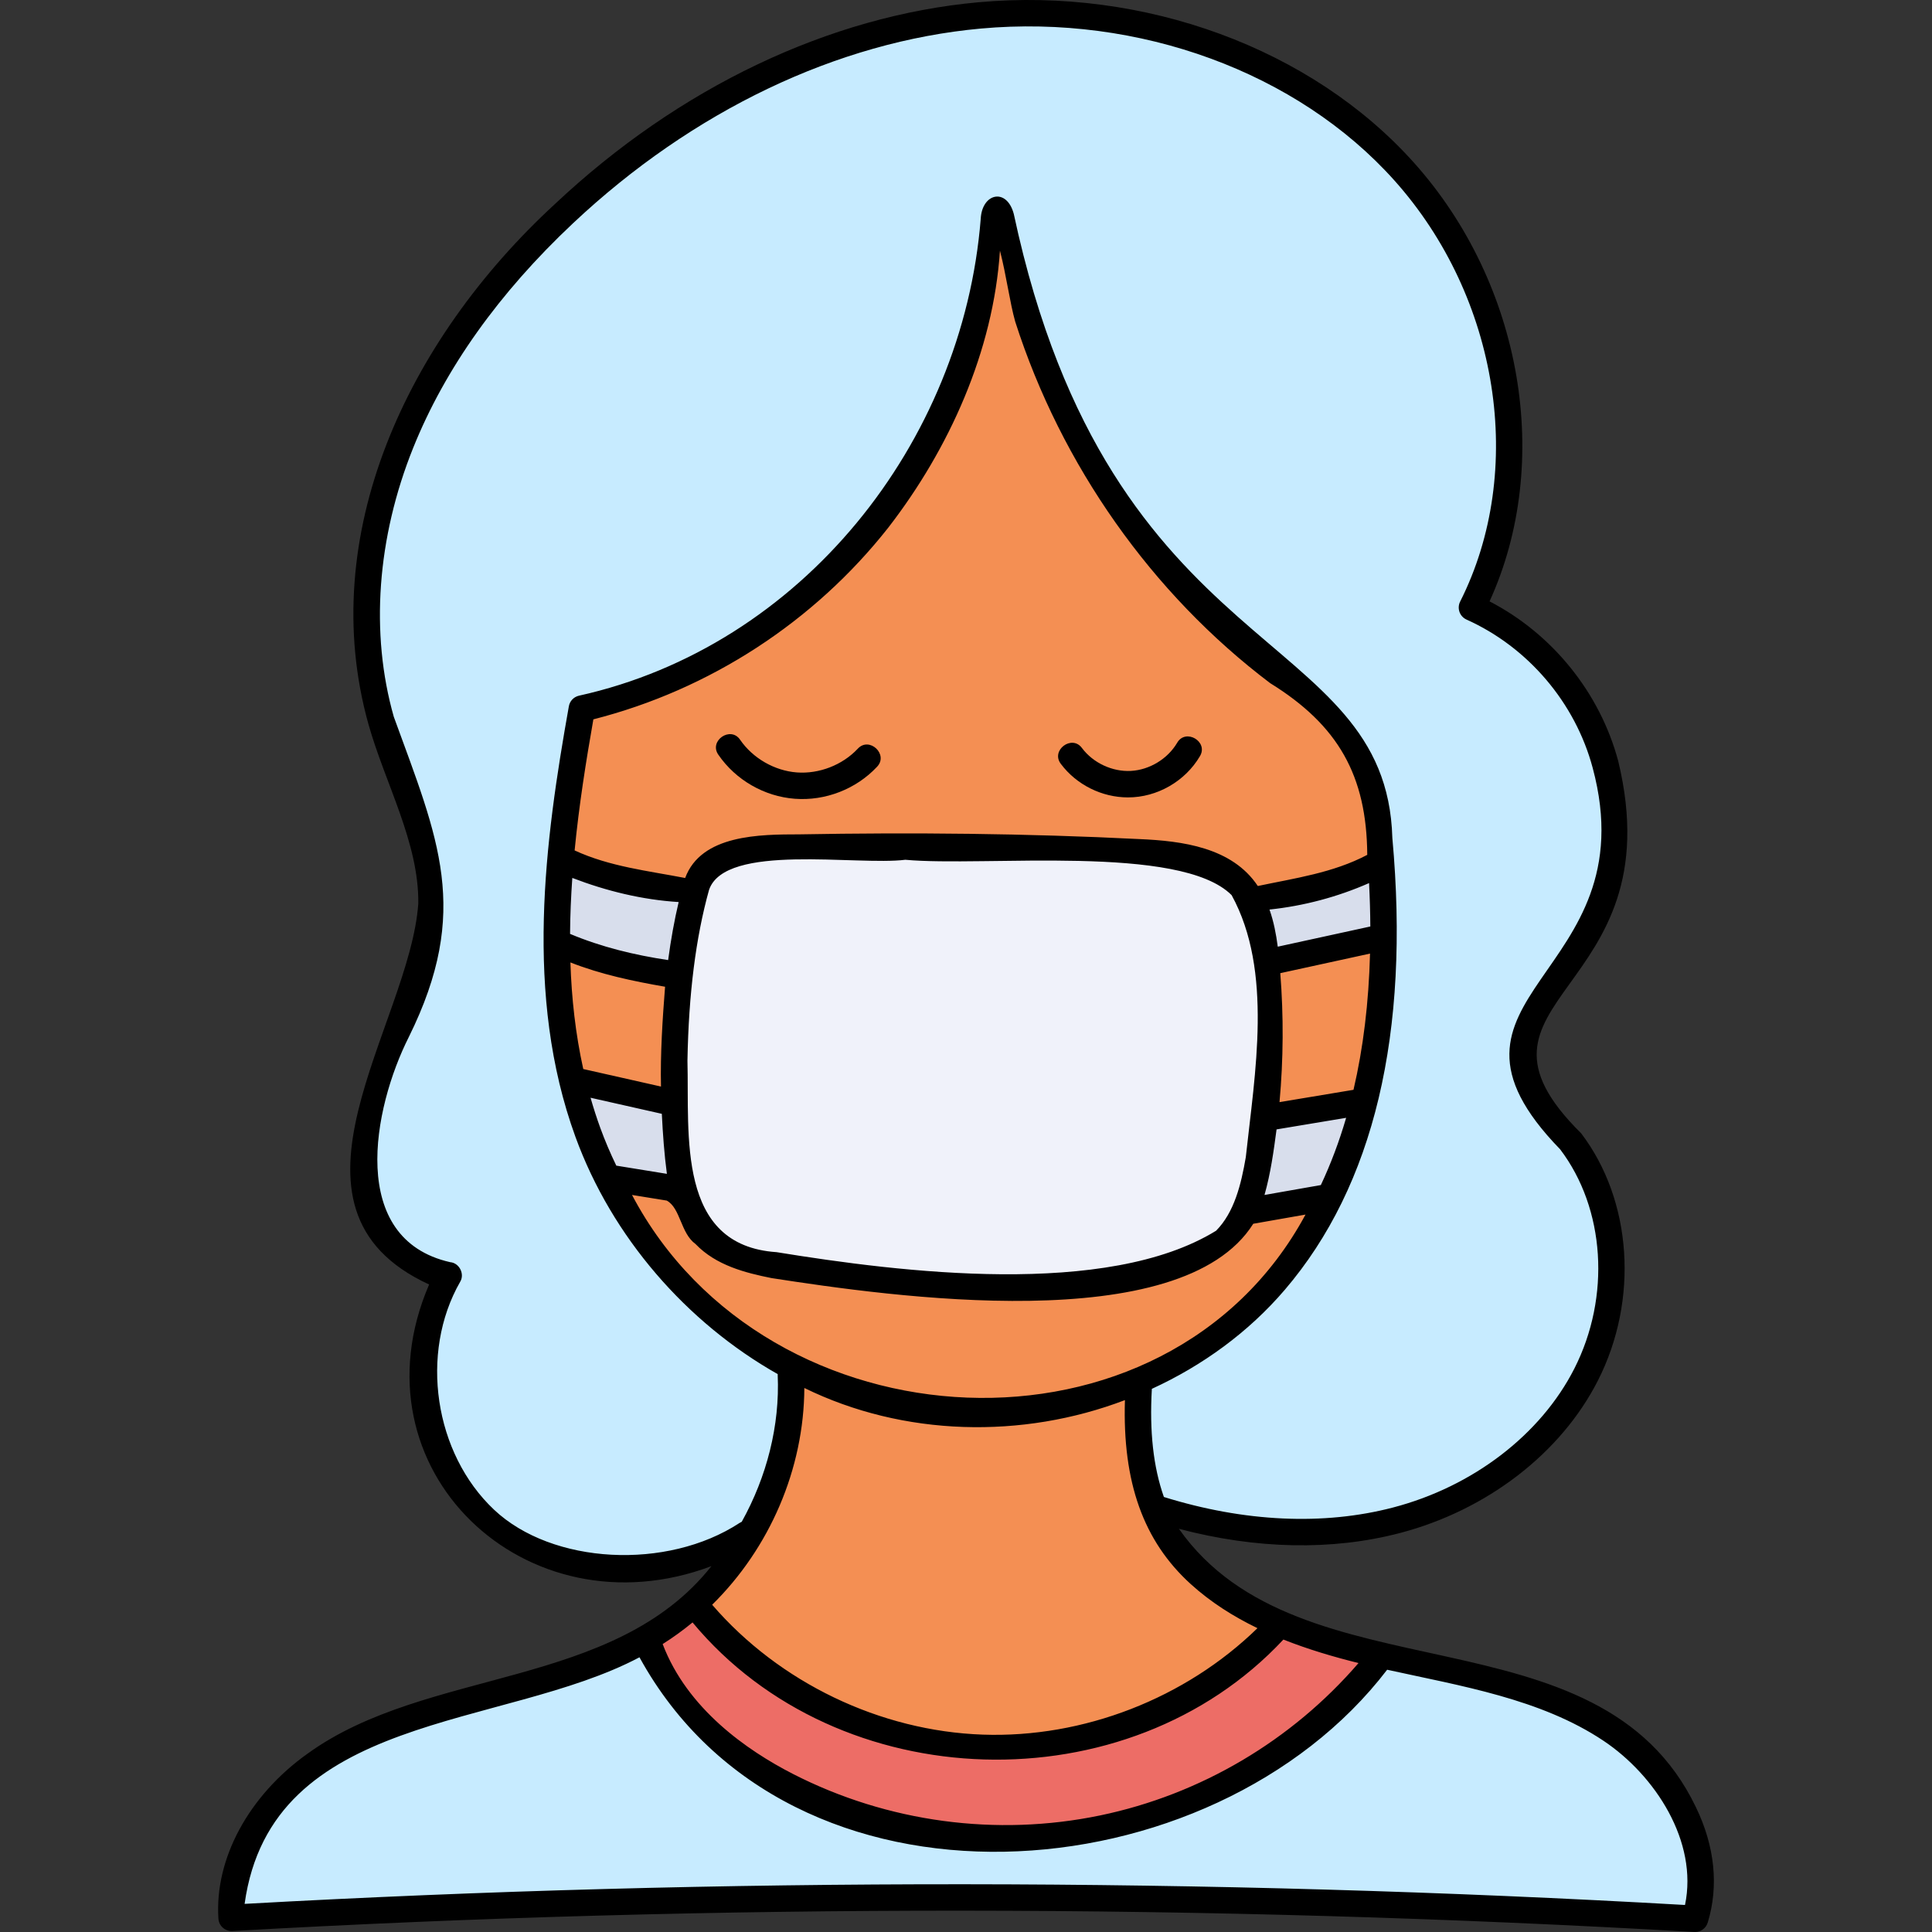 <?xml version="1.0" ?>
<svg xmlns="http://www.w3.org/2000/svg" id="Capa_1" enable-background="new 0 0 511.999 511.999" height="512px" viewBox="0 0 511.999 511.999" width="512px" className="">
    <rect x="0" y="0" width="511.999" height="511.999" fill="#333333" stroke="none"/>
    <g>
        <g>
            <g>
                <path d="m328.665 235.269c-10.909-15.597-94.018-8.888-116.803-10.152-10.173.011-24.104.023-26.848 9.899-5.151 20.712-12.002 72.102 2.198 91.895 18.7 16.48 119.043 19.191 137.209 1.356 13.57-14.354 16.195-77.43 4.244-92.998z" fill="#f0f2fa" data-original="#F0F2FA" className="" style="fill:#F0F2FA" />
                <path d="m415.145 256.017c23.655-31.244 10.158-79.486-25.536-94.853 40.078-80.712-43.536-169.002-129.99-156.569-88.364 6.469-194.049 108.417-152.812 201.63l2.808-1.056-2.761 1.181c22.563 48.503-10.373 62.877-9.977 105.216 1.018 13.306 11.104 23.751 22.463 26.642-26.584 52.972 31.011 97.681 79.352 67.443 7.822-13.518 11.126-28.465 10.421-43.232-64.263-32.347-69.926-114.07-55.405-174.713 55.342-13.424 101.762-61.846 107.166-119.688 1.033-23.747 7.664-9.406 10.363 8.549 9.966 41.857 36.976 78.498 70.76 103.513 6.358 4.714 12.931 9.589 17.151 16.376 22.112 65.938 1.541 145.116-56.786 169.628-.9 12.611.188 23.719 3.753 33.053 21.233 6.774 42.972 8.649 63.828 3.274 44.277-9.47 73.691-62.542 45.896-99.651-17.207-18.041-16.941-28.114-.694-46.743z" fill="#ffbf48" data-original="#FFBF48" className="" style="fill:#C7EBFF" data-old_color="#ffbf48" />
                <g fill="#ffdac4">
                    <path d="m361.615 289.491c2.897-12.159 4.373-26.521 4.558-40.529l-30.074 6.563c1.205 13.396 1.037 26.894-.357 40.152l25.419-4.239z" data-original="#FFDAC4" className="active-path" style="fill:#F48F53" data-old_color="#FFDAC4" />
                    <path d="m179.909 235.174 3.162 2.11c2.359-12.612 16.917-13.403 28.784-13.165 9.317-.107 18.563-.296 27.924-.269 20.63 0 41.49.506 61.998 1.505 11.846.365 24.93 2.571 30.764 13.627.195-.087 2.589-1.857 2.745-1.828 10.489-1.041 20.761-3.971 30.194-8.846-.318-20.155-5.962-36.496-24.079-47.427-37.22-27.442-65.472-68.54-73.497-115.193l-5.901.509c-4.509 58.283-50.99 108.901-107.366 122.014-1.964 10.983-4.262 24.818-5.552 39.077 9.78 4.346 20.215 6.834 30.824 7.886zm103.732-35.224c10.073 10.324 22.663 9.65 31.578-1.739-3.846 12.337-26.406 13.511-31.578 1.739zm-90.658-2.309c10.568 12.25 24.972 13.359 37.212 2.809-7.465 12.208-31.608 10.379-37.212-2.809z" data-original="#FFDAC4" className="active-path" style="fill:#F48F53" data-old_color="#FFDAC4" />
                    <path d="m351.766 317.816-21.619 3.793c-10.688 22.213-48.354 17.877-69.542 19.71-18.547-.002-37.247-1.873-55.58-5.563-11.92-1.523-22.897-8.264-24.83-21.373-.116-.009-2.893.907-3.011.822 0 0-15.511-2.509-15.511-2.509 38.168 77.305 151.403 83.351 190.093 5.12z" data-original="#FFDAC4" className="active-path" style="fill:#F48F53" data-old_color="#FFDAC4" />
                    <path d="m301.248 366.649c-29.219 12.296-62.989 11.461-91.074-3.565 1.008 23.108-8.258 46.124-25.545 62.026 37.102 47.227 113.38 49.957 153.76 5.531-26.711-10.947-39.903-32.225-37.141-63.992z" data-original="#FFDAC4" className="active-path" style="fill:#F48F53" data-old_color="#FFDAC4" />
                    <path d="m148.165 255.157c.391 11.264 1.613 21.164 4.04 31.152.795-.742 24.727 5.29 26.033 5.407-.316-11.099.223-23.247 1.387-33.806-10.816.8-21.564-3.64-31.607-7.256z" data-original="#FFDAC4" className="active-path" style="fill:#F48F53" data-old_color="#FFDAC4" />
                </g>
                <path d="m426.579 458.813c-17.692-11.827-40.072-15.148-60.572-19.735-34.811 47.788-105.84 62.069-157.637 34.62-13.283-6.539-31.079-19.867-37.35-38.685-39.396 22.749-103.004 12.72-109.328 72.714 128.243-7.247 259.028-7.16 387.258.254 5.481-19.499-7.797-39.586-22.371-49.168z" fill="#ff8984" data-original="#FF8984" className="" style="fill:#C7EBFF" data-old_color="#ff8984" />
                <path d="m341.221 431.71-1.784-.708-.543.517h-.069c-40.614 44.597-117.643 41.805-154.938-5.739-3.732 3.195-7.799 6.193-11.949 8.676 6.109 18.845 23.688 31.79 36.891 38.354 51.932 27.552 120.511 12.526 156.65-33.817-8.259-1.959-17.598-4.557-24.258-7.283z" fill="#ed6d66" data-original="#ED6D66" className="" style="fill:#ED6D66" />
                <path d="m365.81 233.875-.223-4.344c-10.409 4.992-21.693 8.076-33.267 8.94 1.974 4.835 3.179 10.254 3.734 16.047l30.112-6.578c-.005-4.633-.096-9.069-.356-14.065z" fill="#d8deec" data-original="#D8DEEC" className="" style="fill:#D8DEEC" />
                <path d="m335.667 296.298c-1.022 8.629-2.307 16.453-4.767 24.164l21.185-3.718c3.691-7.513 6.583-15.95 8.877-24.26-1.051.122-25.105 4.423-25.295 3.814z" fill="#d8deec" data-original="#D8DEEC" className="" style="fill:#D8DEEC" />
                <path d="m179.589 236.069c-10.513-.799-20.856-3.621-30.629-7.684-.549 7.048-.92 14.333-.898 21.108 9.999 4.787 20.996 6.126 31.497 8.934.914-7.648 2.285-15.227 4.085-22.369-.252.01-3.822-.018-4.055.011z" fill="#d8deec" data-original="#D8DEEC" className="" style="fill:#D8DEEC" />
                <path d="m179.308 307.369c-.507-4.797-.824-9.755-1.021-14.612l-26.061-5.891c2.342 8.644 5.026 16.756 9.088 24.754l18.962 3.071c-.288-2.053-.776-5.293-.968-7.322z" fill="#d8deec" data-original="#D8DEEC" className="" style="fill:#D8DEEC" />
            </g>
            <g>
                <path d="m449.456 478.973c-25.834-54.01-104.788-27.953-137.033-73.824 20.495 5.41 40.586 5.822 58.535 1.127 23.083-6.039 42.71-21.147 52.503-40.413 10.871-21.386 9.089-47.716-4.433-65.519-36.514-36.086 24.828-36.379 9.818-98.646-4.847-18.137-17.47-33.723-34.099-42.328 16.791-36.809 8.777-84.105-20.068-116.292-27.08-30.216-71.298-46.495-115.415-42.477-39.509 3.596-79.357 22.586-112.203 53.47-39.285 36.166-63.344 87.912-49.438 137.78 4.425 15.769 13.424 31.461 13.23 47.595-2.251 32.173-41.204 80.694 2.869 100.954-21.103 48.95 25.645 93.167 74.814 74.639-25.923 32.728-75.227 26.732-106.986 49.665-15.647 11.116-24.715 27.888-23.666 43.77.126 1.917 1.768 3.36 3.69 3.264 128.544-7.274 258.896-7.189 387.434.253.068.004.136.006.204.006 1.529 0 2.892-.997 3.345-2.474 2.965-9.665 1.894-20.23-3.101-30.55zm-265.925-49.01c38.663 46.553 115.3 48.773 156.58 4.537 6.527 2.59 13.273 4.579 19.909 6.226-17.692 20.547-41.89 34.858-68.472 40.38-27.478 5.705-56.369 1.811-81.353-10.968-12.267-6.274-28.069-17.303-34.584-34.447 2.768-1.743 5.409-3.661 7.92-5.728zm132.005-10.185c5.319 4.83 11.34 8.622 17.702 11.704-19.106 18.626-46.112 29.141-72.78 28.212-27.215-.943-53.95-13.794-71.728-34.419 15.227-14.987 24.329-35.961 24.426-57.447 26.304 12.889 57.767 13.582 84.961 3.214-.667 21.816 4.909 37.376 17.419 48.736zm-80.11-279.976c16.108-20.841 27.821-46.734 29.57-73.381 1.698 6.554 2.617 13.774 4.047 18.818 12.214 38.071 36.204 72.09 67.549 95.791 18.038 11.155 25.598 24.491 25.745 45.516-9.075 4.792-19.215 6.184-29.004 8.255-6.832-10.265-20.059-11.95-31.413-12.439-29.901-1.506-60.143-1.783-90.068-1.248-10.435.013-26.019.034-30.279 11.564-9.81-1.901-20.012-3.008-29.293-7.307 1.157-11.899 3.006-23.581 4.969-34.737 30.805-7.847 58.497-25.835 78.177-50.832zm114.611 174.252-14.932 2.623c1.611-5.689 2.426-11.536 3.195-17.376.004-.001.008 0 .012-.001l18.429-3.067c-1.838 6.295-4.078 12.233-6.704 17.821zm-172.973-59.623c-8.894-1.326-17.677-3.45-25.993-6.939.033-4.956.247-9.906.596-14.831 9.026 3.468 18.51 5.788 28.184 6.393-1.14 4.835-2.064 9.953-2.787 15.377zm5.117 26.645c.328-17.787 2.2-32.59 5.725-45.256 4.282-12.491 39.167-6.355 52.016-7.971 21.004 1.941 72.902-4.255 86.473 9.376 11.044 20.114 6.138 47.293 3.755 69.445-1.241 7.237-3.052 14.607-7.87 19.487-28.944 17.835-83.539 11.038-116.466 5.68-26.598-1.769-23.109-31.012-23.633-50.761zm180.969-35.546-24.532 5.353c-.434-3.352-1.079-6.691-2.19-9.839 9.139-.974 17.996-3.327 26.387-7.015.198 3.907.315 7.745.335 11.501zm-4.459 43.282-19.606 3.263c1.034-11.359 1.102-22.79.204-34.174l23.782-5.19c-.338 13.004-1.796 25.05-4.38 36.101zm-207.526-33.755c8.066 3.173 16.572 4.962 25.087 6.438-.672 8.484-1.278 17.824-1.083 26.454l-20.557-4.637c-.014-.003-.027-.002-.04-.005-2.055-9.297-3.101-18.763-3.407-28.25zm24.228 40.118c.262 5.341.639 10.629 1.341 15.907l-13.405-2.175c-1.579-3.258-3.003-6.593-4.245-10-.963-2.644-1.814-5.311-2.584-7.994zm1.308 22.993c3.655 1.997 3.647 8.634 7.626 11.514 5.435 5.68 13.227 7.633 20.104 9.018 31.661 4.898 108.574 15.977 127.696-14.391l13.848-2.433c-36.922 68.405-142.696 62.676-178.483-5.201zm19.312 85.415c-19.261 12.637-49.66 11.017-65.056-3.467-15.886-14.945-19.845-41.481-9.015-60.413 1.275-2.085-.221-5.023-2.657-5.217-27.114-6.156-20.542-40.643-10.93-59.696 16.584-33.555 7.783-52.462-4.001-84.854-6.285-22.085-4.453-47.402 5.16-71.29 8.445-20.988 22.691-40.998 42.34-59.474 31.712-29.818 70.082-48.143 108.042-51.599 41.955-3.824 83.935 11.576 109.567 40.177 27.812 31.033 35.005 76.956 17.491 111.676-.43.853-.493 1.845-.174 2.746.319.9.993 1.631 1.864 2.023 16.317 7.332 28.817 22.028 33.436 39.31 14.954 55.752-48.688 59.845-8.629 101.073 11.935 15.713 13.448 39.066 3.767 58.113-8.9 17.51-26.857 31.272-48.034 36.812-18.446 4.826-39.414 3.848-60.741-2.785-2.805-7.94-3.842-17.382-3.189-28.658 13.517-6.198 25.677-15.075 35.235-26.252 23.624-27.627 33.212-67.919 28.497-119.759-1.61-56.489-74.598-45.064-100.315-165.319-1.842-7.056-8.424-5.594-8.768 1.254-4.747 59.483-47.462 113.326-106.512 126.392-1.356.322-2.392 1.419-2.637 2.791-6.331 35.523-11.938 76.568 1.752 114.136 9.678 26.556 29.415 49.181 53.602 62.86-.001.069-.015.136-.012.207.602 13.423-2.917 27.041-9.527 38.921-.188.082-.376.174-.556.292zm250.529 101.256c-126.651-7.223-255.053-7.322-381.718-.293 7.075-50.961 68.319-46.105 104.645-65.346 39.852 72.644 151.935 63.662 198.138 3.297 19.625 4.327 40.674 7.71 57.303 18.807 13.764 9.185 25.147 26.762 21.632 43.535z" data-original="#000000" className="" style="fill:#000000" data-old_color="#000000" />
                <path d="m211.166 204.702c-5.904-.448-11.655-3.756-15.011-8.634-2.52-3.781-8.395.265-5.768 3.967 4.595 6.68 12.165 11.034 20.249 11.646 8.06.616 16.229-2.549 21.773-8.461 3.157-3.266-2.044-8.147-5.103-4.791-4.052 4.317-10.231 6.717-16.14 6.273z" data-original="#000000" className="" style="fill:#000000" data-old_color="#000000" />
                <path d="m298.928 211.32c7.712.01 15.135-4.258 19.048-10.897 2.367-3.878-3.776-7.503-6.027-3.56-2.507 4.246-7.309 7.165-12.232 7.435-4.93.267-10.015-2.105-12.973-6.049-2.67-3.675-8.378.606-5.601 4.198 4.153 5.542 10.883 8.873 17.785 8.873z" data-original="#000000" className="" style="fill:#000000" data-old_color="#000000" />
            </g>
        </g>
    </g>
</svg>